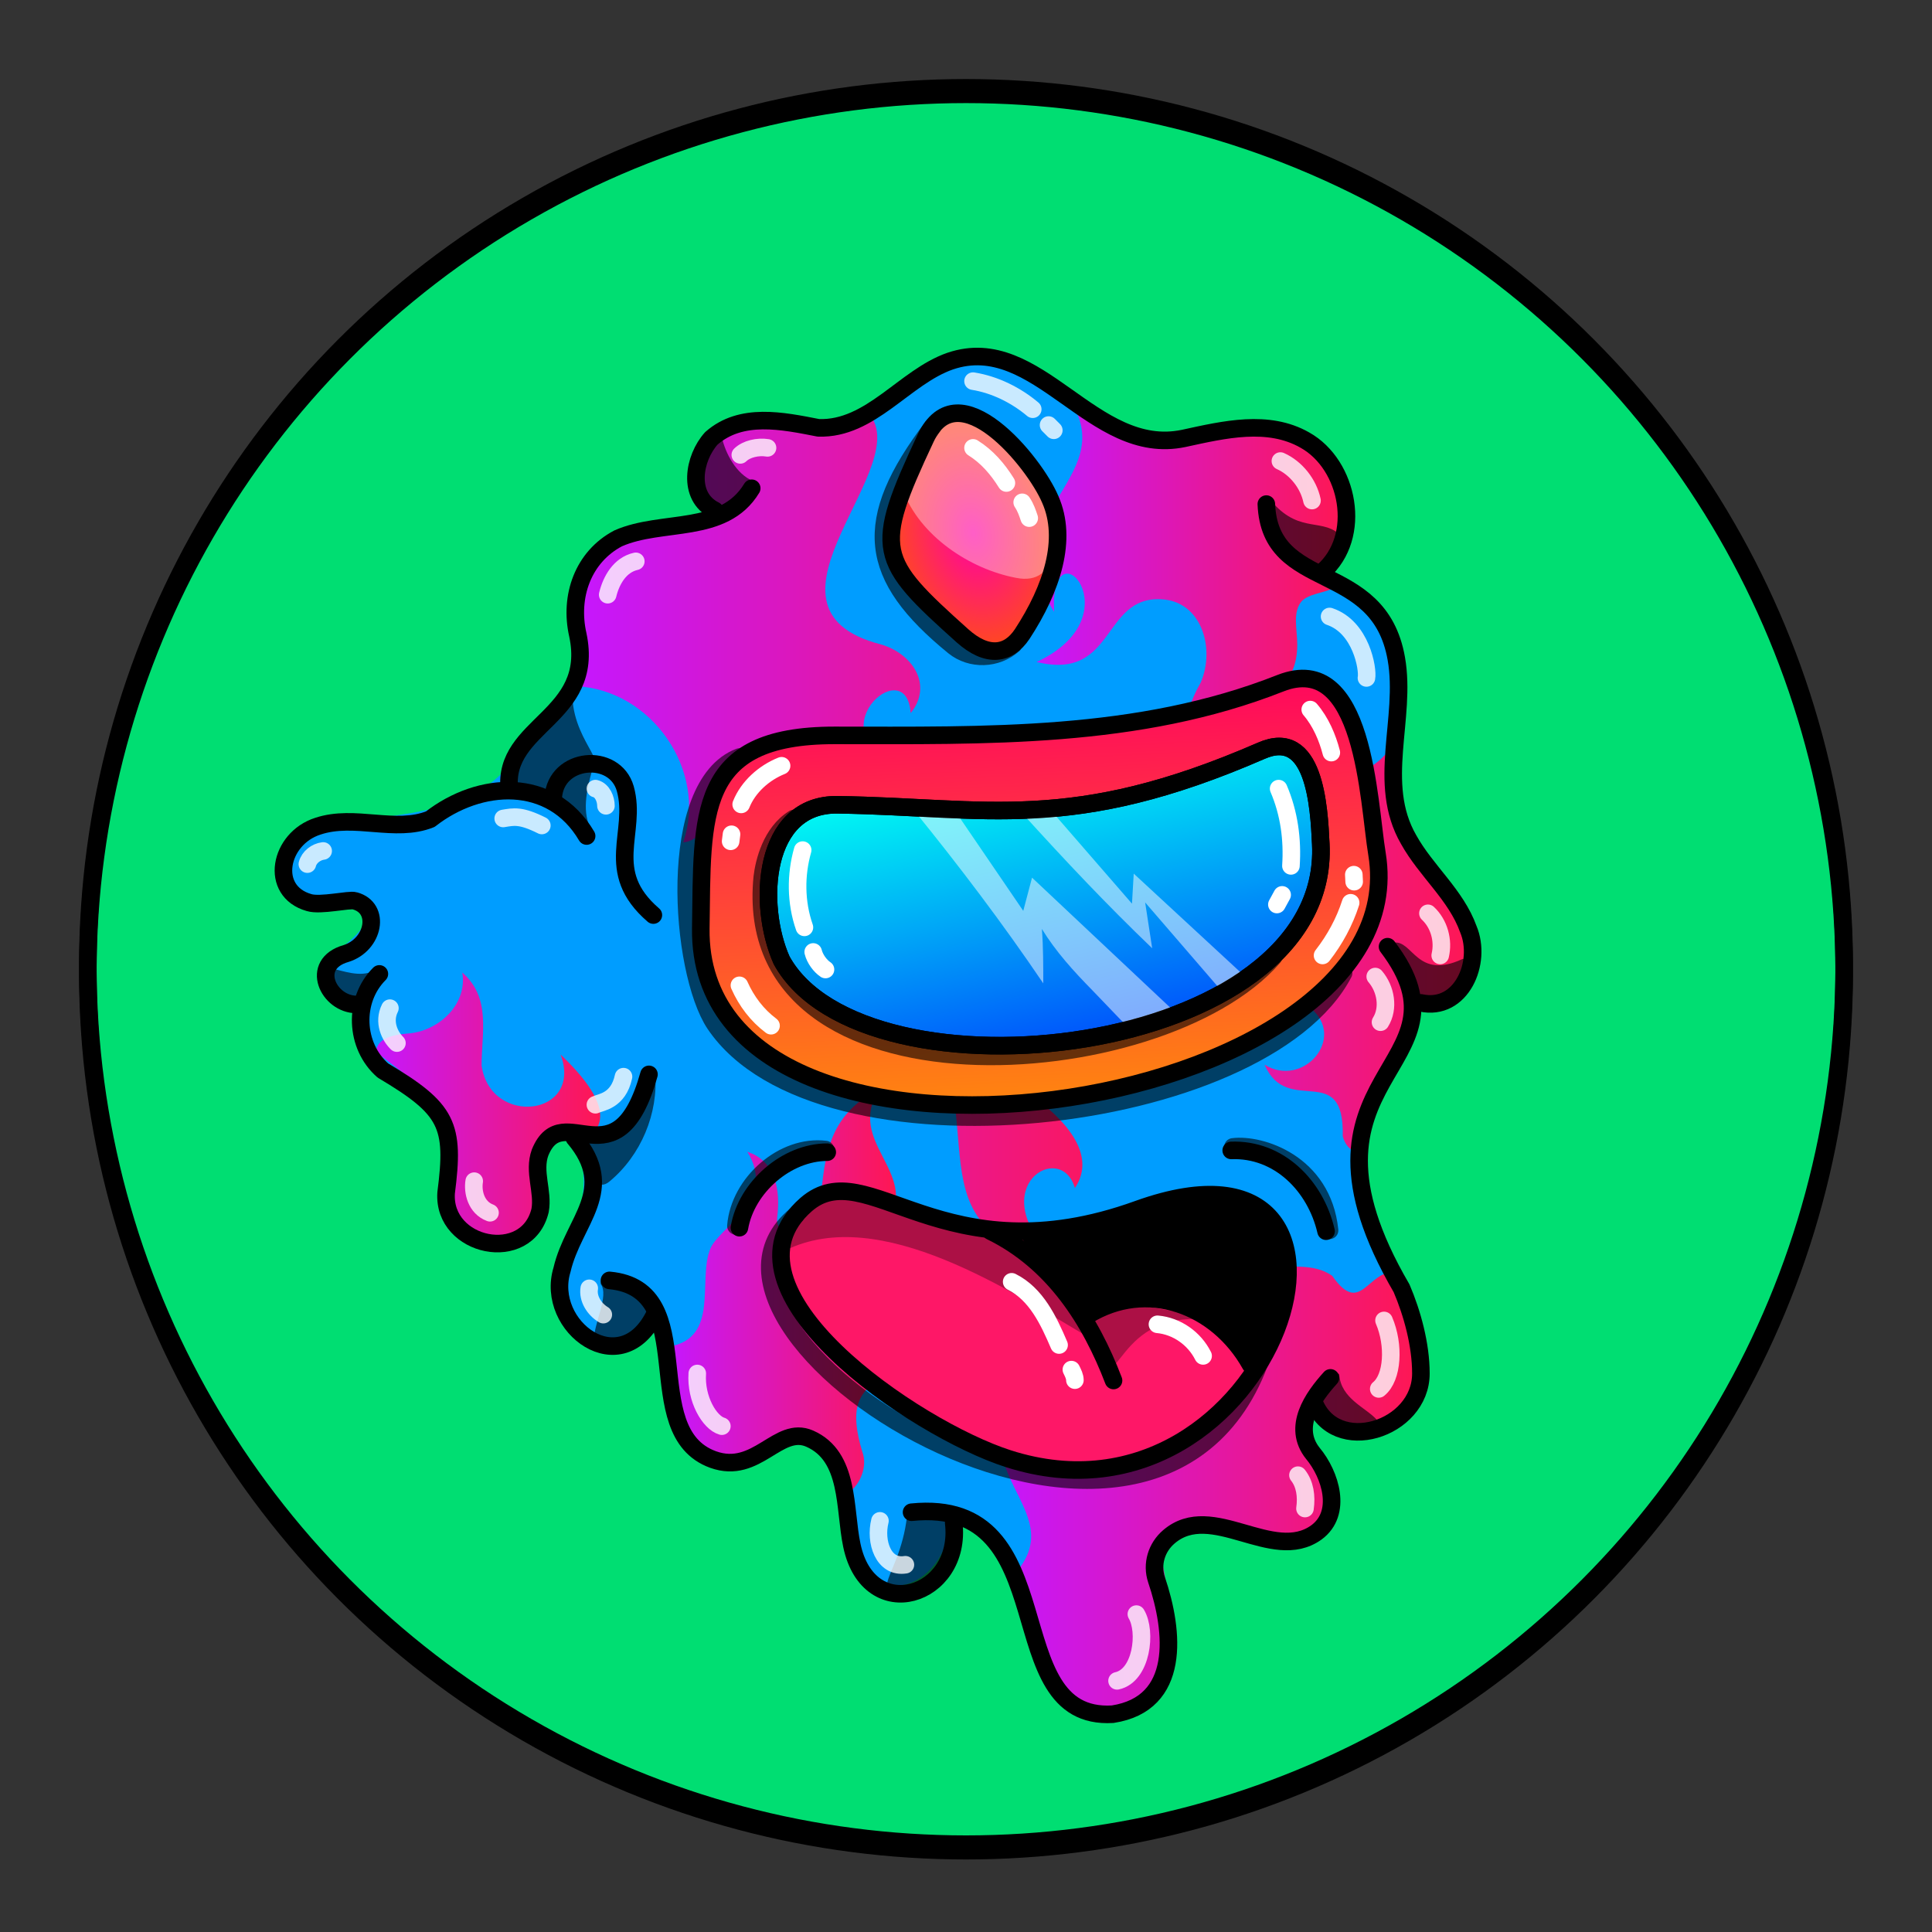 <svg version="1.1" id="Layer_1" xmlns="http://www.w3.org/2000/svg" x="0" y="0" viewBox="0 0 1100 1100" style="enable-background:new 0 0 1100 1100" xml:space="preserve" xmlns:xlink="http://www.w3.org/1999/xlink"><rect x="0" y="0" width="1100" height="1100" fill="#333333" stroke="none"/><style type="text/css">.st300{fill:#00DE72;stroke:#000000;stroke-width:10;stroke-linecap:round;stroke-linejoin:round;stroke-miterlimit:10;}</style><circle class="st300" cx="550" cy="553.7" r="500"/><path d="M532 207.7c-68 59.6-71 20-121 36.5-19.6 10.9-14 30-9.7 39.6 11 23-51 9-69 40.3-10 18 .1 42-7.5 61.8-9 19.6-34 35-37 52.2-43 48-154 7-119 70.4 6 11 33-6 39 9.1 7 17.5-39 29-21 46.7 18 5 21 39.9 57 63.2 14 20 3 51 19 69.1 35.8 38 46-25 41-34.3 4-39 44-11 22 38.7-23 52 11 74 36.5 56.6 24-9 13 39 23 50.9 19.5 37 55 12 67 12 18 1 28 22 29.8 40.3 6.5 63 54 46 59 8 15.5-34 45 49 47 59.9 11 73 69 42 71 17.9 3-54-3-60.1 2-68.3 18.5-31 71 13 90.8-15.5 14-19.7-31-63.5 8-55.4 94 19 19-101 14-120.4-9-35.5 14-106 47-121.7 18-9 17-35.5 7-52.8-9.5-17-25-30.6-31-48.9-13.5-54 22-102-36-133.3-5-3-7-9.5-4-14.4 17-26 1-66-32-71.4-22-3-44 9-66.5 6.3C615 246 579 177 532 207.7z" style="fill:#009dff"/><linearGradient id="a5" gradientUnits="userSpaceOnUse" x1="381.071" y1="365.002" x2="511.347" y2="365.002" gradientTransform="matrix(1 0 0 -1 0 1100)"><stop offset="0" style="stop-color:#c517ff"/><stop offset="1" style="stop-color:#ff1751"/></linearGradient><path style="fill:url(#a5)" d="M381 766.7c29-5 16-38 23.5-55.9 5-12 38-28 21-55 16 5 19 22 17 37.1-1.5 16 23 11 25-12.6 2.5-28 7-46.5 33-60.3-19 31 22.5 46 5.5 76.6-11 19-30.1 35-33 57.7-3 18 21 19 23 2.2 19 43-20 21-5 70.2 3 8-1 18.5-8 23.2-30-96.4-85 60.1-102-83.2z"/><linearGradient id="b2" gradientUnits="userSpaceOnUse" x1="566.921" y1="265.744" x2="809.398" y2="265.744" gradientTransform="matrix(1 0 0 -1 0 1100)"><stop offset="0" style="stop-color:#c517ff"/><stop offset="1" style="stop-color:#ff1751"/></linearGradient><path style="fill:url(#b2)" d="M660 882.5c21-37 76 16 97.5-22.4 8-24-21-40-10-55.2 33.5 32.5 88-14 47-80.7-16-1-19.8 25.5-36 2.2-21-15-58 12-53-34.7-4 7-12 12-14 19.7-2 9 10.1 31-4.5 30.9-15 0-18-6-30 6.2 51 2 49 91 19 53.7-6-7-11-14-22-14.4 23.5 25-13 61-25 23.6-12-38.5-17-63-62-48.6 54.5 11 1 67 11 27.3-30 49 28.5 69 2 103.3 32 140.6 104.5 79.6 80-10.9z"/><linearGradient id="c2" gradientUnits="userSpaceOnUse" x1="597.551" y1="561.092" x2="839.931" y2="561.092" gradientTransform="matrix(1 0 0 -1 0 1100)"><stop offset="0" style="stop-color:#c517ff"/><stop offset="1" style="stop-color:#ff1751"/></linearGradient><path style="fill:url(#c2)" d="M794 422.3c-27 46-87-10.9-124 69.1 29.8-26 38.5 15 5 21.8-44 .9-71 23-77 67 43-73 108 16 49 7.8 37 22 68-28 99-14.2 21 17-4 46-26 32.4 13 30.1 45.5-3 44.5 40.7 1 4 4 9 9 8.7 3-30 32-54 32-85.8C894 558.5 784 495 794 422.3z"/><linearGradient id="d2" gradientUnits="userSpaceOnUse" x1="213.681" y1="470.314" x2="342.252" y2="470.314" gradientTransform="matrix(1 0 0 -1 0 1100)"><stop offset="0" style="stop-color:#c517ff"/><stop offset="1" style="stop-color:#ff1751"/></linearGradient><path style="fill:url(#d2)" d="M214 599c.8-9 12-10 19.7-10.7 17-2 32.5-17 29.5-34.6 16.5 14.5 11 34 11 53 5 35 58 29 45-6.3 10 9.7 32 32 18 45.1-52-4-23 26-32 47.1-11 20-45.8 16-50-7.2 4.8-49.6-.2-55.9-41.2-86.4z"/><linearGradient id="e2" gradientUnits="userSpaceOnUse" x1="327.601" y1="625.422" x2="651.361" y2="625.422" gradientTransform="matrix(1 0 0 -1 0 1100)"><stop offset="0" style="stop-color:#c517ff"/><stop offset="1" style="stop-color:#ff1751"/></linearGradient><path style="fill:url(#e2)" d="M328 390.7c43 2 75 48 61 88.9 16-1 18-31 34-32.6 46 8-18 113 75 149.8-25-25-3-59 19-30.7 55 61-4 134 82 148.8-39-39 5-66 13-38.5 13.5-20-8-40.6-24-52.2-40.9-30.8-43-93 13-103.9-43-2-41-34-26-43.2 16-10 40 51 76.5 10.7-34 0-3-60.5-59-66.7-26 0-49.9 22-77 14.5-54-15.8.5-66 3-29.6 13-16 .9-34-17-39.1-81-21 23-103-8-132.6-30 13-125.5-11-85 58.1C341 303 328 308 328 390.7z"/><linearGradient id="f2" gradientUnits="userSpaceOnUse" x1="590.061" y1="760.677" x2="766.959" y2="760.677" gradientTransform="matrix(1 0 0 -1 0 1100)"><stop offset="0" style="stop-color:#c517ff"/><stop offset="1" style="stop-color:#ff1751"/></linearGradient><path style="fill:url(#f2)" d="M610 229.1c27 44-45 63-9.8 119.3-3-52 47 2-10 28.5 45 11 37-37.5 70.9-35.7 23 1 31 28 22.5 47.5-11 19-15 44 2 60.7-8-59.8 53-36 53-82.4 0-9-3-19 3-25.2 6-5 16-4 20.5-9.4C739 345 835 216 649 248.5c-13.5-5.5-24-14.5-39-19.4z"/><style>.st40{fill:none;stroke:#000;stroke-width:10;stroke-linecap:round;stroke-linejoin:round;stroke-miterlimit:10}.st98{opacity:.6;enable-background:new}</style><g id="Outline"><path class="st98" d="M793 537c-1 .7-1 2-.5 3 5 10 11 35 25 30 8-2 21-13 18-22.4-.5-1-2-2-3-1.5-26 12-28-11-39-9.4v.3zm-34 274.5c6 5 26 8 25-3-6-7-20.6-12-21.5-26C750 772 744 803 759 811.5zm-219.3 52s1 .5 1 .8c9 13.5-3 36-18 40-34 6-9-6-6-44 .3-5.3 22.3 2.7 23 3.2zM342 731c5 7-4 22-4 33 8 13 29.6-5 33-14.9 2-12-17-21-28-20.2-1 .1-1 1.1-1 2.1zm31-120.2c2 23-8 47-26 61.9-13 10.9-17.5-30.6-8-27.9 6 4.2 28-18.8 34-34zm-157-59.9c-8 6-17 3-25 1-11 5 4 20 13.5 16 5-4 12-9 12-15.7-.5-.2-1.5-.2-.5-1.3zM337 473c-6-10-3-23 0-34 0-1 0-2-.6-2-9-9-23 11-19.8 20.7C318 463 338 475 337 472.8v.2z"/><path class="st98" d="M326 392c-2 29 24 45 7 44-7 2-14 1-15 11-1 11-24 0-24.5-1.3C285 433 317 404.5 326 392zm103-118c-9.9-4-16-16-18-25-4-6-9.9 1-11 6-7 54 29.5 28 29 19zm293 9c16 21 29.5 12 40 20.7 3 4 1 9.6-1 14-3 9-13 9-20 4.1-14.5-5.8-22-22.2-19-38.8z"/><path class="st40" d="M347 729c53.5 5 15 86 59 102 25 9 37-19.8 55-11.9 23 10.1 19.6 40 24 60.7 9.6 46 63 29.6 58-12.8"/><path class="st40" d="M519 861c89-9 47.5 119 114.5 115 39-6 35-47 25-76.5-3-9 0-18.5 7-24.5 24.5-21 59 15.5 84-2.5 15-11 8-33-2-45-12-15 0-32 10-43"/><path class="st40" d="M790 539c53 69.8-64 71 8 194.5 6 14 11 32 11 48.5 0 32-49 47.5-61 16"/><path class="st40" d="M721 287c2 51 64 31 74 88 6 34-11.5 71 7 103 10 18 27 31.5 34 51 8 19-4 47-27 42"/><path class="st40" d="M407 290.6c-16-8-12-29.9-2-41 17-15 40.5-10 61-6 29.8 1 49-29 75-38 50-17 81 55 133 44 23-5 48-11 69 1 25 14 33 55 10 75"/><path class="st40" d="M428 278c-16 26.5-51 17.5-76 28.5-20 10.5-28 33-23 55 10 47-43 51-39 88m25 4.5c1.5-23 35-26 41-5 7 25-13 47 16 72"/><path class="st40" d="M334 476c-20-34-61-31.5-89-9.6-20 8-43-3-64 4-22 7-28 37-5 43.5 6.5 2 23-2 26-1 15 4 11 25-5 30-21 6-10 29 6 29"/><path class="st40" d="M216 554.5c-15 15-14 41 2 55 37 22 41 31 36 69.7-2 31 46 41 53.5 10 2-10.8-4-22 0-33 13-32 44 20 62-44.5"/><path class="st40" d="M327 647.9c25 29.7-.5 47-7 75-10 32.5 34 65 53 25"/><path d="M729 262.5c9 4 16 13 18 22.5m-193-68c12.5 2 24.5 8 34 16m9 9 3 3m-163 10c-5.5-.9-12 .6-15.5 4M362 319.6c-9 2-14 10.7-16 19M339 449c4 1 6 6 6 9.8M308.5 470c-12-6-16-5-22-4M175 492c1-4 5-7 9-7.5m38 89.5c-4 8 0 16 4 19.9m44 78.6c-1 6 1 15 9 18m76-77.5c-3 14-13 14.5-16 16m4.5 119.5c-5-3-9-9-8-15M397 782c-1 14.5 7 28 14 30m90 53.9c-3 12 2 27 14.5 25M636 957c14-3 17-28 11-38m96-60.1c1-7 0-14-4-19m46-49.1c8-6.5 9-25 3-39M786 582c5-8 3-19-3-26m37-12c2-8.5-.6-18-7-24m-56-169c18 6 22 30 21 35" style="opacity:.788;fill:none;stroke:#fff;stroke-width:10;stroke-linecap:round;stroke-linejoin:round;stroke-miterlimit:10;enable-background:new"/></g><style>.st40,.st68{fill:none;stroke-width:10;stroke-linecap:round;stroke-linejoin:round;stroke-miterlimit:10;stroke:#000}.st68{opacity:.6;enable-background:new}</style><g id="Happy"><path d="M472 678c-67.5 48.5 23 111 67 136.9 53 31 146 29 172-35-2-70.4-182-75.9-239-101.9z" style="fill:#fe1767"/><path d="M447 712c54-27 129.6 24 175.5 51 14 42 9-12 57-12 23 0-30-7-35-8.8-66-23-92-57-161-63C468 678 449.6 693 447 712z" style="fill:#ac1045"/><path d="M581 704c11 15 22 34 39 40.9 83-28 84 57 101 20 25-53.9 29-111.9-140-61.3v.4z"/><path d="M576 729.8c14 7 21 22 27 36m7 14c1 2 2 4 2 6m47-31.8c11 1 21 8 26 18" style="fill:none;stroke:#fff;stroke-width:10;stroke-linecap:round;stroke-linejoin:round;stroke-miterlimit:10"/><path class="st68" d="M702 653c15.5-2 51 9 55 47.5m-287-46c-24-3-49 19-51 43.5"/><path class="st40" d="M574 830.5c152.5 49 229.9-198 74-142-112 40.5-154-33-189-2.7-55 48.2 62 127.7 115 144.7zM471 656c-23 0-46 19.8-50 43"/><path class="st40" d="M701 655c27-1 48 20 54 46m-191 0c36 17.5 57 51 70 85m-15-37c34-21 74-6 93 28"/><path class="st68" d="M453 692c-84 69 216 256 268 72"/></g><style>.st68{enable-background:new;opacity:.6;fill:none;stroke:#000;stroke-width:10;stroke-linecap:round;stroke-linejoin:round;stroke-miterlimit:10}</style><g id="trippy_VR"><linearGradient id="SVGID_00000020388922614253771230000004650598949562930306_" gradientUnits="userSpaceOnUse" x1="586.484" y1="720.989" x2="598.481" y2="427.041" gradientTransform="matrix(1 0 0 -1 0 1100)"><stop offset="0" style="stop-color:#ff0062"/><stop offset="1" style="stop-color:#ff9d00"/></linearGradient><path style="fill:url(#SVGID_00000020388922614253771230000004650598949562930306_);stroke:#000;stroke-width:10;stroke-linecap:round;stroke-linejoin:round;stroke-miterlimit:10" d="M729 389c-81 32-168 29.7-254 29.7-79 0-75 45-76 110-2 167 409.6 107 385-42.5-5-30.2-7-116.1-55-97.2z"/><linearGradient id="SVGID_00000048501908464928315330000009927288370948035757_" gradientUnits="userSpaceOnUse" x1="580.562" y1="671.12" x2="631.559" y2="442.138" gradientTransform="matrix(1 0 0 -1 0 1100)"><stop offset="0" style="stop-color:#00fff2"/><stop offset=".613" style="stop-color:#006cfa"/><stop offset="1" style="stop-color:#000dff"/></linearGradient><path style="fill:url(#SVGID_00000048501908464928315330000009927288370948035757_);stroke:#000;stroke-width:10;stroke-linecap:round;stroke-linejoin:round;stroke-miterlimit:10" d="M718 427.5c-108 47-156 32-241 30.7-43-.7-46 57-32 88.5 46.5 85 313 56 307-66.2-1-21.5-3.5-66.5-34-53z"/><path d="M728 449c6 14 8 29 7 44m-5 16.5-3 5.5m-270-31c-4 14-4 29.7 1 44m5 14c1 4 4 8 7 10m276-148c6 7 9.8 16 12 24.5m11 85.5c-3.5 10.9-9 21-16 30m18-42-.2-4M445 436c-10 4-19 12-23 22m-5.5 17-.5 4m5 82c4 9 10 17 18 23" style="fill:none;stroke:#fff;stroke-width:10;stroke-linecap:round;stroke-linejoin:round;stroke-miterlimit:10"/><path d="M520 460.9c26 32 51 65 74 99 0-10 0-20.8-.8-31 8 13 18 24 29 35.2l19 19.8 27-8.4-80.6-75.8-5 18.9L544 462m38 1c24 26.5 48 52 74 76.9l-4-26.1 41.5 48.1 14-7.2-62-57.3-1 17.1-46-53" style="opacity:.502;fill:#fff;enable-background:new"/><path class="st68" d="M421 431c-42 16-34 122-14 152 59 87.5 312 59 358-29"/><path class="st68" d="M452 466c-13 8-17 25-18 33.5C420.5 635.8 661 619 725 545"/><path d="M718 427.5c-108 47-156 32-241 30.7-43-.7-46 57-32 88.5 46.5 85 313 56 307-66-1-21.7-3.5-66.7-34-53.2z" style="fill:none;stroke:#000;stroke-width:10;stroke-linecap:round;stroke-linejoin:round;stroke-miterlimit:10"/></g><radialGradient id="a22" cx="677.109" cy="702.572" r="56.939" gradientTransform="matrix(.978 -.208 -.3 -1.411 102.775 1435.44)" gradientUnits="userSpaceOnUse"><stop offset="0" style="stop-color:#ff00a6"/><stop offset="1" style="stop-color:#ff5900"/></radialGradient><path style="fill:url(#a22)" d="M527 249.5c-30 64-27.5 69 21 112.5 14 12.5 26 11 34-1 17-26 26-54 16-77-9-21-52.5-74-71-34.5z"/><path d="M514 279c9.6 26 38 45 64.5 50 25 5 24-26 20-42.5C542 196 525 254 514 279z" style="opacity:.369;fill:#fff;enable-background:new"/><path d="M527 249.5c-30 64-27.5 69 21 112.5 14 12.5 26 11 34-1 17-26 26-54 16-76.6-9-21.4-52.5-74.4-71-34.9z" style="fill:none;stroke:#000;stroke-width:10;stroke-linecap:round;stroke-linejoin:round;stroke-miterlimit:10"/><path d="M531 243c-41 54-37 85 12 125 9.8 8 24.5 7.5 34-1" style="opacity:.6;fill:none;stroke:#000;stroke-width:10;stroke-linecap:round;stroke-linejoin:round;stroke-miterlimit:10;enable-background:new"/><path d="M554 255c8 5 14 12 19 20m9 11c2 3 3 6 4 9" style="fill:none;stroke:#fff;stroke-width:10;stroke-linecap:round;stroke-linejoin:round;stroke-miterlimit:10"/><circle cx="550" cy="550" r="500" style="fill:none;stroke:#000;stroke-width:10;stroke-linecap:round;stroke-linejoin:round;stroke-miterlimit:10"/></svg>